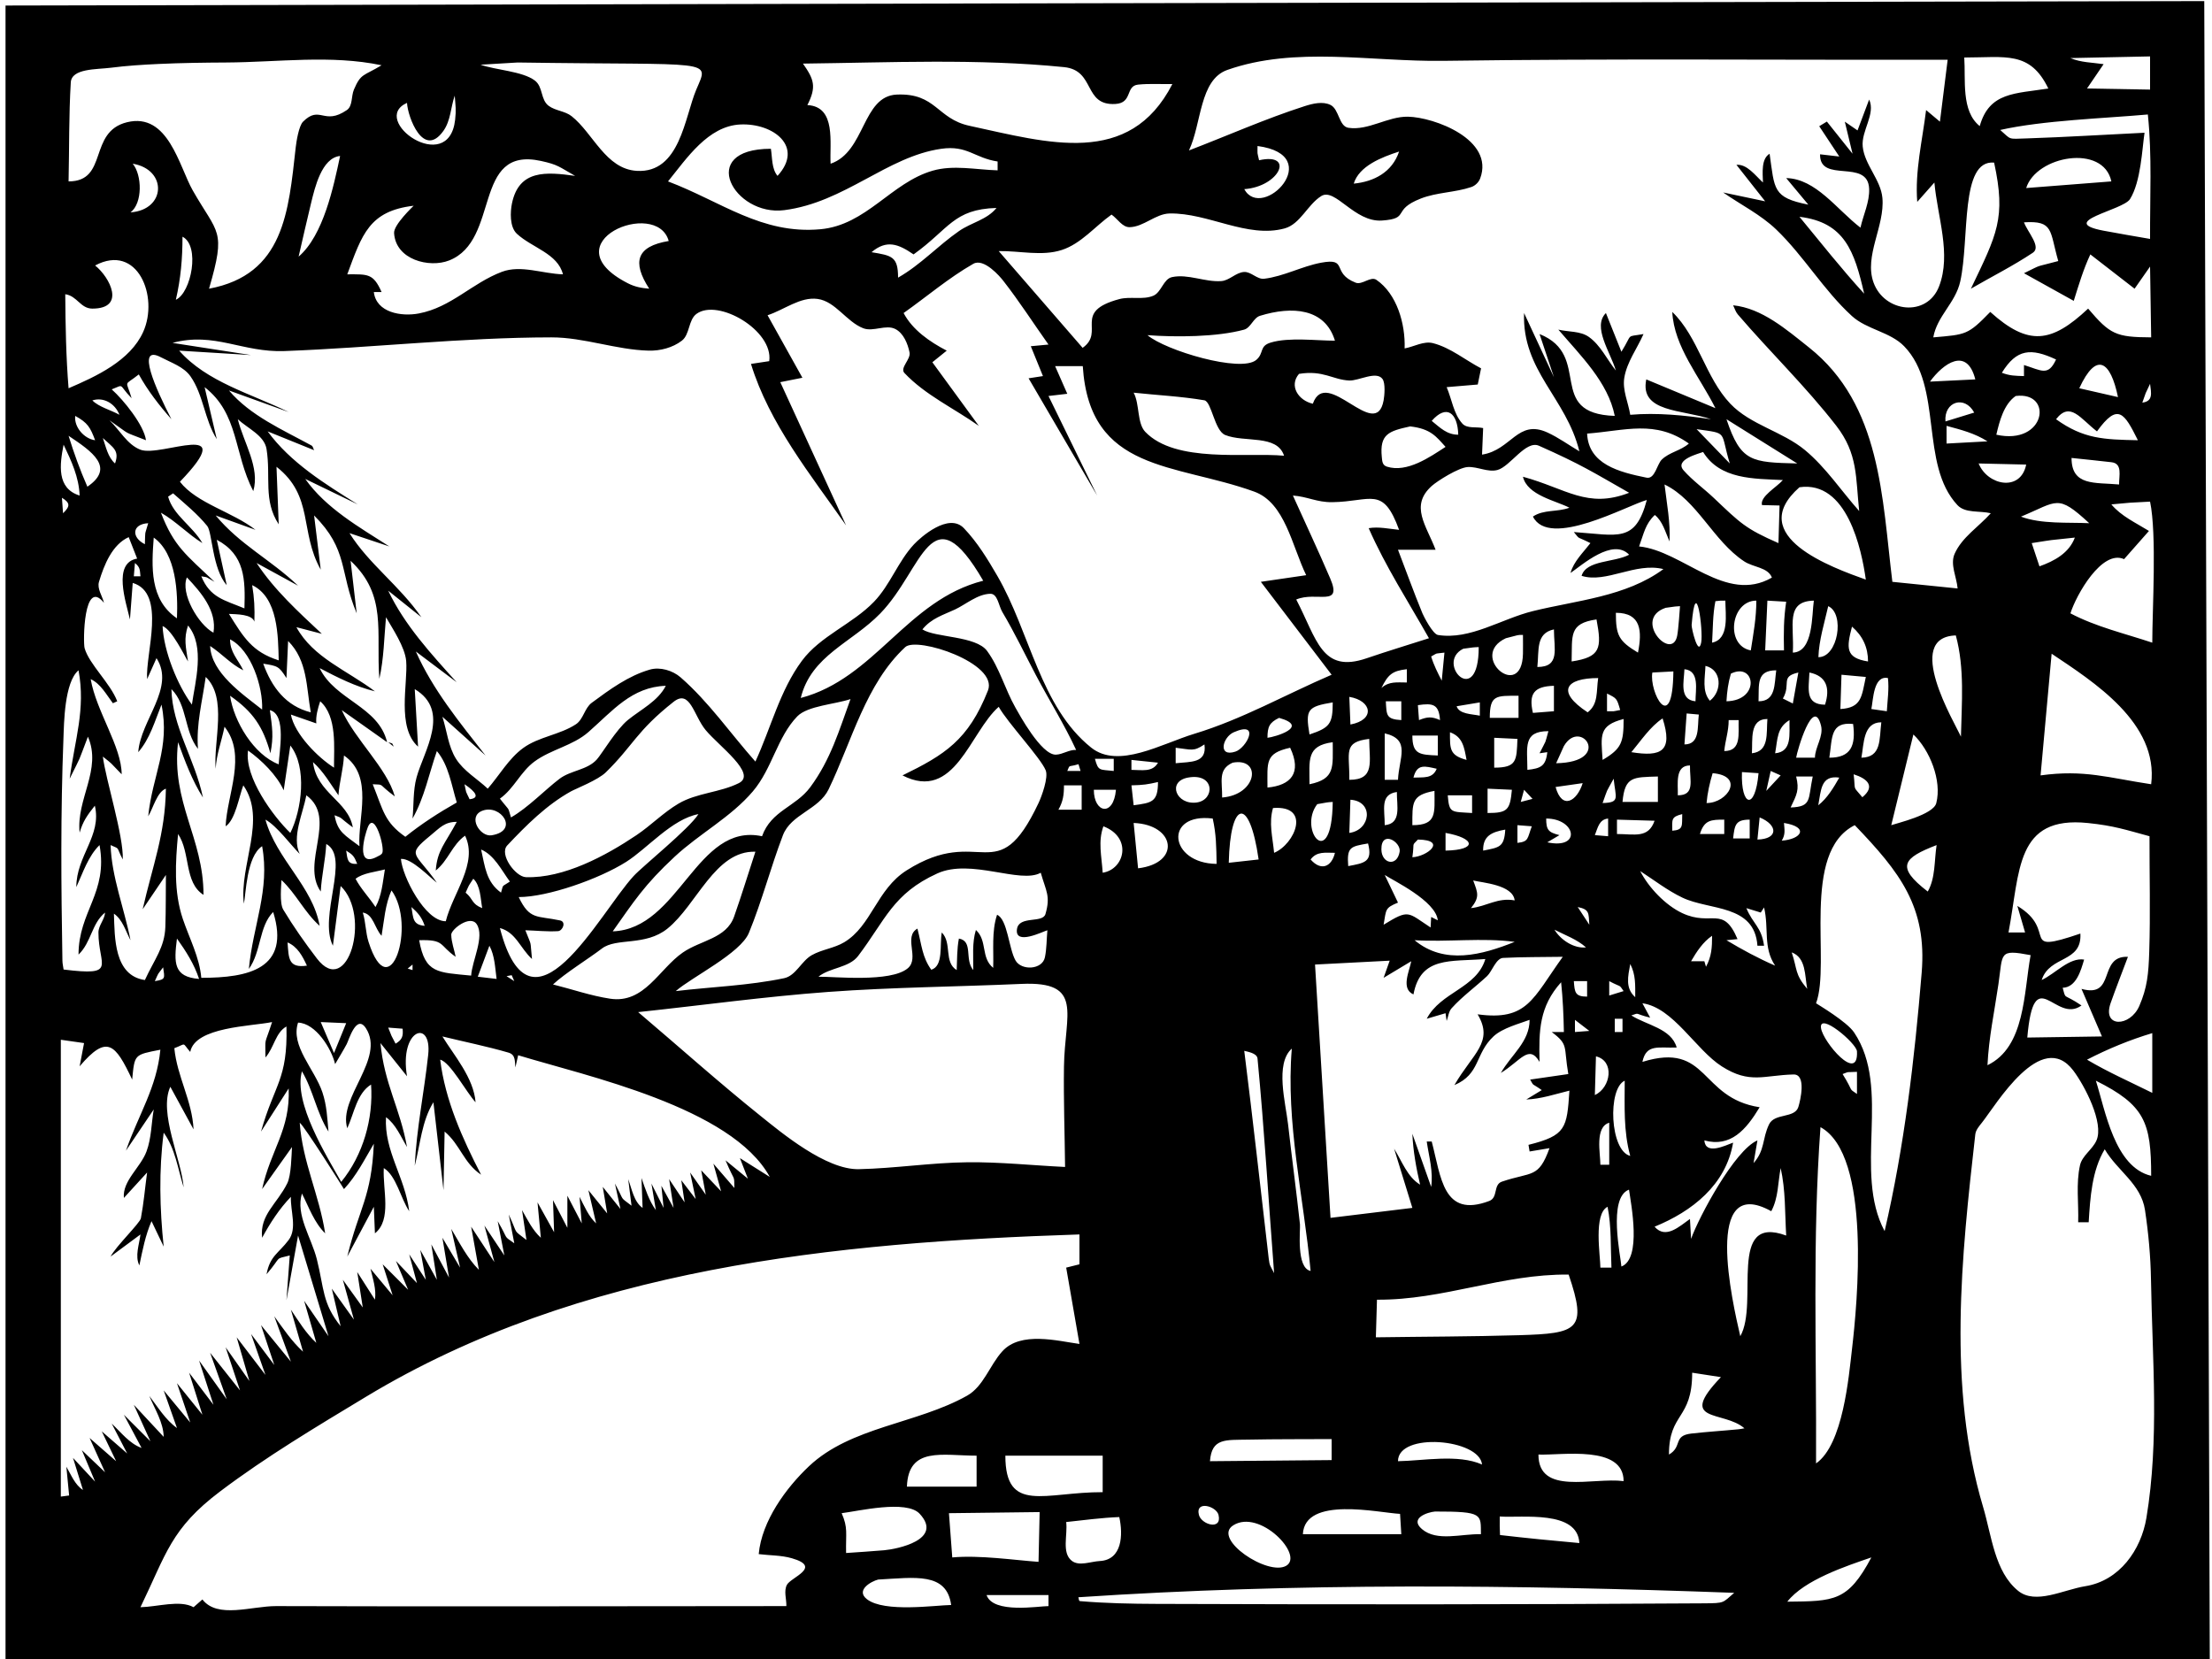 <?xml version="1.0" encoding="UTF-8" standalone="no"?>
<!DOCTYPE svg PUBLIC "-//W3C//DTD SVG 1.1//EN" "http://www.w3.org/Graphics/SVG/1.1/DTD/svg11.dtd">
<!-- Created with Vectornator (http://vectornator.io/) -->
<svg height="100%" stroke-miterlimit="10" style="fill-rule:nonzero;clip-rule:evenodd;stroke-linecap:round;stroke-linejoin:round;" version="1.1" viewBox="0 0 800 600" width="100%" xml:space="preserve" xmlns="http://www.w3.org/2000/svg" xmlns:xlink="http://www.w3.org/1999/xlink">
<defs/>
<clipPath id="ArtboardFrame">
<rect height="600" width="800" x="0" y="0"/>
</clipPath>
<g clip-path="url(#ArtboardFrame)" id="Layer-1">
<path d="M2 2C2 301.235 2 301.235 2 600.471C400.6 600.471 400.6 600.471 799.2 600.471C798.2 300.435 798.2 300.435 797.2 0.4C532.133 0.889 267.067 1.413 2 2ZM777.6 20.402C777.6 26.403 777.6 26.403 777.6 32.404C766.2 32.204 766.2 32.204 754.8 32.004C757.8 27.603 757.8 27.603 760.8 23.203C756.777 22.609 752.531 22.62 748.8 21.003C763.2 20.702 763.2 20.702 777.6 20.402ZM710.4 20.802C725.323 20.802 734.179 18.3 740.8 32.004C728.826 33.928 719.463 33.236 716 45.605C709.173 40.154 710.969 28.775 710.4 20.802ZM443.882 25.29C468.464 16.632 495.94 22.371 522 22.003C582.794 21.142 643.6 21.736 704.4 21.602C703 32.804 703 32.804 701.6 44.005C699.1 41.905 699.1 41.905 696.6 39.805C695.24 50.84 692.518 61.924 693.4 73.009C696.5 69.508 696.5 69.508 699.6 66.008C700.718 78.493 705.793 91.878 701.288 103.575C696.957 114.818 681.548 113.039 677.6 102.212C674.087 92.576 681.703 81.825 680.8 71.608C680.215 64.99 674.332 59.605 673.675 52.994C673.11 47.306 678.434 41.176 676 36.004C673.9 41.586 673.9 41.586 671.8 47.168C669.5 45.587 669.5 45.587 667.2 44.005C668.6 49.806 668.6 49.806 670 55.606C665.356 49.787 665.356 49.787 660.713 43.968C659.331 44.812 659.331 44.812 657.95 45.655C661.575 51.131 661.575 51.131 665.2 56.607C661.725 56.207 661.725 56.207 658.25 55.807C658.044 66.513 675.537 57.148 676 68.258C676.2 73.061 673.908 77.642 672.863 82.335C664.317 75.787 656.763 64.634 646 64.408C650 69.208 650 69.208 654 74.009C641.078 71.453 641.843 68.512 640 55.606C636.939 57.421 637.479 62.452 637.6 66.008C634.765 63.409 631.833 59.288 628 59.607C633.2 66.208 633.2 66.208 638.4 72.809C630.8 71.208 630.8 71.208 623.2 69.608C629.6 74.075 636.769 77.606 642.4 83.01C652.399 92.605 659.538 104.959 669.775 114.301C675.148 119.204 683.598 120.006 688.663 125.227C702.861 139.864 694.173 167.929 707.938 182.684C710.76 185.71 715.979 184.643 720 185.622C715.638 190.514 709.558 194.301 706.913 200.299C705.221 204.133 707.637 208.65 708 212.825C696.2 211.625 696.2 211.625 684.4 210.425C680.663 180.09 680.376 146.408 654.25 125.665C646.052 119.156 637.215 111.465 626.8 110.413C627.367 111.513 627.695 112.773 628.5 113.713C640.152 127.319 653.125 139.811 664.1 153.968C672.004 164.164 671.099 172.677 672.4 184.822C665.879 177.488 660.379 169.099 652.838 162.819C644.683 156.029 633.113 153.706 625.8 146.017C616.774 136.528 614.221 121.91 604.8 112.813C605.451 125.51 614.73 136.238 620.4 147.617C607.9 142.417 607.9 142.417 595.4 137.216C592.908 149.236 608.455 148.044 618.8 151.618C609.158 150.185 599.313 149.187 589.6 150.018C588.883 145.55 586.716 141.08 587.45 136.616C588.383 130.938 592.083 126.081 594.4 120.814C587.733 122 590.707 120.322 586.4 127.215C583.6 120.214 583.6 120.214 580.8 113.213C575.824 118.19 582.391 127.271 584.4 134.016C581.15 129.965 578.881 124.875 574.65 121.864C571.564 119.668 567.283 120.097 563.6 119.214C571.672 128.662 581.575 138.23 584 150.418C558.711 149.579 576.227 128.586 556.8 120.814C559.4 128.615 559.4 128.615 562 136.416C556.6 124.815 556.6 124.815 551.2 113.213C550.434 134.165 566.455 143.859 571.2 163.219C567.35 160.952 563.713 158.277 559.65 156.418C548.865 151.484 546.609 162.792 536 164.419C536.2 159.619 536.2 159.619 536.4 154.818C533.887 154.272 530.574 155.099 528.863 153.181C525.683 149.615 525.088 144.404 523.2 140.016C528.825 139.541 528.825 139.541 534.45 139.066C535.05 136.141 535.05 136.141 535.65 133.216C529.867 130.182 524.62 125.76 518.3 124.115C514.921 123.235 511.433 125.381 508 126.015C508.313 117.081 505.179 106.258 497.8 101.212C495.717 99.788 492.65 103.157 490.3 102.237C481.315 98.721 487.827 93.14 477.8 95.011C470.787 96.32 464.283 99.96 457.2 100.812C454.667 101.117 452.497 98.222 449.95 98.362C446.993 98.524 444.654 101.451 441.7 101.662C435.75 102.087 429.694 98.968 423.863 100.224C420.752 100.895 420.037 105.737 417.1 106.963C413.302 108.548 408.788 107.111 404.813 108.175C387.61 112.78 399.881 119.87 391.55 125.802C376.375 108.306 376.375 108.306 361.2 90.811C368.8 90.677 376.768 92.751 384 90.411C391.005 88.144 396 81.876 402 77.609C404.183 79.126 405.892 82.21 408.55 82.16C413.641 82.063 417.909 77.31 423 77.209C436.98 76.933 451.113 86.302 464.6 82.61C470.283 81.054 472.856 74.037 477.85 70.908C482.875 67.76 489.836 80.46 499.825 79.759C510.234 79.029 503.086 76.025 513.838 71.808C519.654 69.528 526.195 69.652 532.112 67.648C533.525 67.169 534.804 65.93 535.325 64.533C540.586 50.427 518.633 42.377 509.2 42.205C501.898 42.072 494.883 47.314 487.663 46.218C484.205 45.693 484.337 39.5 481.2 37.955C478.386 36.568 474.787 37.445 471.8 38.404C457.596 42.969 443.933 49.072 430 54.406C434.627 44.701 433.74 28.862 443.882 25.29ZM25.6 29.803C25.908 24.682 34.961 25.155 40.05 24.503C45.842 23.761 51.68 23.393 57.513 23.128C65.602 22.759 73.702 22.642 81.8 22.603C100.536 22.511 119.666 19.742 138 23.603C131.446 27.57 130.548 26.432 128 32.404C126.976 34.804 127.603 38.331 125.45 39.805C117.087 45.531 115.754 37.873 109.6 44.005C108.043 45.557 107.16 51.43 106.95 53.306C104.342 76.61 102.711 99.339 75.6 104.412C81.892 82.837 78.793 84.834 69.7 68.858C64.785 60.222 60.861 40.553 45.95 44.205C31.754 47.682 39.307 65.608 24.8 65.608C25.067 53.673 24.884 41.72 25.6 29.803ZM251.8 32.454C247.614 42.36 245.933 62.709 230.313 61.795C219.052 61.136 214.532 48.191 206.725 42.017C204.36 40.147 200.91 40.084 198.475 38.304C195.423 36.075 196.494 31.424 193.4 29.103C188.927 25.748 179.266 25.348 173.8 23.403C180.5 23.003 180.5 23.003 187.2 22.603C258.793 23.68 256.594 21.11 251.8 32.454ZM384.824 24.275C396.274 25.424 391.685 38.285 403.4 37.604C409.71 37.238 406.948 31.084 411.6 30.604C415.712 30.179 419.867 30.47 424 30.404C408.458 60.672 378.983 51.62 350.65 45.505C338.767 42.941 338.619 33.617 324.35 34.204C311.762 34.721 313.004 54.926 300.4 59.207C299.966 51.858 302.571 38.538 292 38.005C295.352 31.393 294.43 28.733 290.4 23.003C321.811 22.635 353.477 21.128 384.824 24.275ZM160.35 47.356C163.041 43.588 162.976 38.805 164.463 34.592C164.738 38.353 165.021 39.671 164.6 43.355C162.244 63.969 133.383 43.393 147.2 37.204C147.439 42.217 153.082 57.532 160.35 47.356ZM776.8 41.405C778.357 56.328 777.524 71.406 777.6 86.41C771.95 85.41 766.285 84.493 760.65 83.41C743.727 80.155 767.804 76.083 770.35 72.008C774.306 65.678 774.727 53.775 775.6 48.006C761.4 48.689 747.209 49.59 733 50.056C725.952 50.287 727.544 50.608 723.4 47.005C738.914 43.512 761.081 42.813 776.8 41.405ZM267.775 45.018C279.632 44.482 290.917 53.006 281.2 63.608C279.047 61.023 279.34 57.126 278.8 53.806C251.758 53.806 265.488 78.318 283.6 76.009C305.533 73.213 320.795 56.597 340.45 53.806C349.872 52.468 352.421 57.144 360.8 58.407C360.8 60.007 360.8 60.007 360.8 61.607C352.97 61.379 344.826 59.56 337.3 61.732C322.265 66.072 313.381 81.393 296.7 82.91C275.447 84.842 260.806 72.871 241.6 65.608C248.33 57.324 256.066 45.547 267.775 45.018ZM454.8 52.806C479.917 56.132 456.502 80.278 450 68.408C462.837 67.491 468.353 55.056 455.363 57.957C454.613 54.56 454.8 56.277 454.8 52.806ZM506 54.806C503.492 62.332 496.821 65.72 489.6 66.408C491.535 60.048 499.604 56.885 506 54.806ZM112.55 73.259C113.842 68.006 116.329 57.074 123 56.407C120.658 67.449 116.989 85.106 108 92.811C109.517 86.293 110.952 79.757 112.55 73.259ZM142.525 84.285C143.096 93.997 155.315 96.981 162.4 94.211C181.093 86.904 170.687 52.76 195.65 58.207C201.912 59.573 202.194 60.341 208 63.608C197.548 62.157 187.679 61.286 185.15 73.609C184.554 76.515 184.239 82.054 186.95 84.56C192.44 89.634 201.714 91.667 203.6 99.212C196.23 99.011 188.398 95.708 181.5 98.312C170.711 102.383 163.222 111.128 151.5 113.363C145.164 114.572 136.086 113.082 135.2 105.612C136.6 105.612 136.6 105.612 138 105.612C134.991 98.818 133.031 99.212 125.6 99.212C130.932 84.769 133.535 76.299 149.6 74.409C149.368 74.673 142.348 81.277 142.525 84.285ZM708.963 101.749C712.385 86.23 708.804 57.68 721.2 58.807C725.571 78.951 722.22 84.701 712.8 104.412C720.267 100.078 728.017 96.2 735.2 91.411C738.378 89.292 733.315 83.995 732 80.409C742.81 79.73 741.233 83.418 744.4 94.411C735.116 96.932 739.197 95.324 732 98.812C741 103.812 741 103.812 750 108.813C751.774 103.136 753.476 97.396 756 92.011C764 98.212 764 98.212 772 104.412C774.8 100.412 774.8 100.412 777.6 96.411C777.8 109.213 777.8 109.213 778 122.014C765.251 121.951 763.16 120.959 755.2 111.613C741.884 124.109 733.598 125.239 719.8 112.813C711.677 121.161 711.116 120.985 699.2 122.014C700.566 114.239 707.232 109.595 708.963 101.749ZM763.6 65.608C748.2 66.808 748.2 66.808 732.8 68.008C736.429 56.325 760.723 51.94 763.6 65.608ZM48 59.207C60.582 61.304 60.073 75.889 47.2 76.809C51.631 73.485 51.4 63.287 48 59.207ZM360.4 75.209C356.93 79.504 351.323 80.451 346.85 83.56C339.08 88.96 333.09 95.674 324.8 100.412C324.8 92.746 322.548 92.436 315.2 91.211C320.645 86.603 324.89 88.21 330.4 92.011C343.286 82.806 344.774 75.659 360.4 75.209ZM650.8 78.409C667.154 80.372 670.683 90.883 674.2 106.212C666.024 97.292 658.501 87.733 650.8 78.409ZM227 102.412C198.453 87.744 237.519 71.501 241.85 87.16C230.179 89.106 228.534 94.727 234.8 104.412C231.919 104.172 229.617 103.757 227 102.412ZM66 85.61C72.45 88.835 69.205 105.865 63.6 108.413C65.382 100.691 66 93.534 66 85.61ZM352 95.411C355.858 93.205 361.713 100.096 362.8 101.487C368.618 108.935 373.733 116.905 379.2 124.615C376 124.915 376 124.915 372.8 125.215C375 130.615 375 130.615 377.2 136.016C374.6 136.416 374.6 136.416 372 136.816C384.4 158.019 384.4 158.019 396.8 179.221C388 161.219 388 161.219 379.2 143.217C382.6 142.817 382.6 142.817 386 142.417C383.8 137.416 383.8 137.416 381.6 132.416C386.6 132.416 386.6 132.416 391.6 132.416C394.048 170.899 424.941 167.435 453.6 177.796C464.759 181.83 467.217 197.351 472.4 208.024C464.2 209.225 464.2 209.225 456 210.425C468.8 227.227 468.8 227.227 481.6 244.029C465.079 251.138 449.25 260.14 432.038 265.356C419.999 269.004 404.459 278.241 394.638 270.382C376.217 255.642 372.538 228.681 360.7 208.274C357.175 202.199 353.458 196.095 348.6 191.022C343.068 185.247 332.889 194.365 330.55 196.873C324.8 203.037 321.945 211.552 316.1 217.626C308.31 225.72 296.72 229.957 290.025 238.978C282.049 249.725 278.808 263.281 273.2 275.432C264.183 265.281 256.383 253.902 246.15 244.979C243.273 242.47 238.72 241.116 235.05 242.166C227.283 244.389 220.498 249.379 214 254.18C211.421 256.086 210.977 260.164 208.3 261.931C202.471 265.777 194.84 266.425 189.2 270.544C183.956 274.375 180.667 280.337 176.4 285.234C172.579 281.641 167.735 278.893 164.938 274.457C162.091 269.944 161.646 264.306 160 259.23C167.8 266.231 167.8 266.231 175.6 273.232C166.288 261.359 156.502 249.428 150.4 235.628C157.775 241.178 157.775 241.178 165.15 246.729C155.918 236.502 146.316 226.068 140.4 213.625C146.4 218.426 146.4 218.426 152.4 223.226C144.416 211.716 133.416 204.009 126.4 192.823C133.6 195.223 133.6 195.223 140.8 197.623C129.865 190.603 117.896 183.835 110.4 173.22C119.9 177.821 119.9 177.821 129.4 182.421C117.535 175.02 105.051 167.308 96.8 156.018C105.2 159.419 105.2 159.419 113.6 162.819C113.283 162.252 113.22 161.43 112.65 161.119C102.155 155.386 90.536 150.337 82.8 141.217C93.6 145.117 93.6 145.117 104.4 149.018C90.803 142.373 74.797 138.176 64.8 126.815C77.8 127.615 77.8 127.615 90.8 128.415C76.6 126.215 76.6 126.215 62.4 124.015C77.532 119.922 87.635 127.54 102.9 126.965C135.086 125.752 167.191 122.051 199.4 122.014C211.242 122.001 222.762 126.514 234.6 126.815C238.775 126.921 243.289 125.76 246.6 123.214C249.521 120.968 248.926 115.689 251.9 113.513C259.695 107.812 279.782 119.543 278.2 130.615C274.9 131.115 274.9 131.115 271.6 131.615C278.225 153.243 293.293 171.848 306 190.022C294.1 164.119 294.1 164.119 282.2 138.216C286.2 137.416 286.2 137.416 290.2 136.616C283.9 125.315 283.9 125.315 277.6 114.013C283.633 112.047 289.412 107.258 295.7 108.113C302.178 108.993 306.104 116.353 312.2 118.714C315.822 120.117 320.407 117.215 323.85 119.014C326.766 120.538 328.291 124.242 328.95 127.465C329.462 129.968 325.347 133.045 327.1 134.903C334.648 142.905 345.033 147.647 354 154.018C345.6 142.517 345.6 142.517 337.2 131.015C339.8 128.915 339.8 128.915 342.4 126.815C336.272 123.645 330.013 119.319 326.8 113.213C335.2 107.279 343.072 100.517 352 95.411ZM51.8 120.014C47.085 130.508 34.697 136.164 24.8 140.417C23.884 129.112 23.681 117.754 23.6 106.413C27.918 107.012 29.094 111.613 33.4 111.613C45.625 111.613 39.753 100.294 34.4 96.011C49.773 87.811 57.514 107.298 51.8 120.014ZM449.925 119.227C452.385 118.557 453.264 114.963 455.7 114.213C467.279 110.65 479.201 111.417 482.8 123.214C476.204 123.214 466.168 121.899 459.588 123.89C455.309 125.183 457.267 127.694 454.35 130.165C448.75 134.911 421.45 126.744 415 121.214C425.19 121.983 440.046 121.915 449.925 119.227ZM743.6 130.015C740.738 136.217 738.329 133.973 732 132.016C732 134.016 732 134.016 732 136.016C728.623 135.906 726.929 135.914 724 134.816C729.339 126.139 734.527 125.781 743.6 130.015ZM58.2 129.215C61.955 131.193 66.466 132.639 68.9 136.116C73.604 142.837 73.981 151.907 78.4 158.819C76.2 149.418 76.2 149.418 74 140.016C86.425 149.657 84.51 163.946 91.6 177.621C94.102 169.115 88.159 160.217 86 151.618C89.672 155.008 95.611 157.484 96.4 162.419C98.016 172.534 95.128 180.946 100.8 189.622C100.4 179.221 100.4 179.221 100 168.82C113.618 179.479 108.27 192.319 116 206.024C114.8 196.223 114.8 196.223 113.6 186.422C126.033 198.857 122.686 206.66 129 221.826C127.9 212.325 127.9 212.325 126.8 202.824C140.135 215.352 135.933 228.361 137.192 245.517C138.841 238.228 138.917 230.668 139.6 223.226C141.875 227.208 146.481 234.007 146.9 239.078C147.567 247.142 143.401 263.099 151.2 270.032C150.6 259.631 150.6 259.631 150 249.229C163.174 257.135 153.236 271.679 150.65 281.183C149.344 285.983 149.683 291.084 149.2 296.035C153.49 288.527 155.16 279.799 158 271.632C162.283 276.718 163.262 283.874 165.2 290.234C158.714 293.902 152.408 297.967 146.6 302.636C138.979 297.3 138.617 293.12 134.8 283.633C139.368 283.846 136.372 283.308 142.8 288.034C139.795 277.594 128.488 267.634 123.6 256.83C131.8 262.631 131.8 262.631 140 268.432C136.922 255.442 121.099 253.211 115.6 241.628C122.005 244.984 128.574 248.32 135.6 250.029C125.546 242.447 113.219 237.85 107.2 226.827C111.8 228.027 111.8 228.027 116.4 229.227C107.927 221.294 99.167 213.329 92.8 203.624C100.3 207.724 100.3 207.724 107.8 211.825C97.744 202.276 86.836 197.051 78 186.422C85.2 189.022 85.2 189.022 92.4 191.623C84.081 185.12 71.11 182.036 65.075 174.233C87.202 151.186 58.227 165.511 50.788 162.644C45.988 160.795 43.329 155.56 39.6 152.018C48.11 157.93 43.68 155.584 52.8 159.219C52.063 153.762 44.727 144.682 40.4 140.817C45.239 138.93 42.612 138.911 47.6 144.017C45.554 137.02 44.609 139.862 50.2 135.416C53.431 141.264 57.576 146.611 62 151.618C56.327 140.651 49.01 124.374 58.2 129.215ZM714.4 137.216C706.2 137.616 706.2 137.616 698 138.016C702.711 131.538 711.338 125.203 714.4 137.216ZM766 143.617C759 142.017 759 142.017 752 140.417C758.256 126.86 763.325 130.688 766 143.617ZM488 137.616C491.418 137.762 497.78 134.019 500 137.066C501.123 138.607 500.714 143.116 500.4 144.817C497.571 160.153 479.687 132.169 474.8 146.017C469.567 144.835 466.102 139.531 469.8 135.216C478.635 133.792 481.938 137.357 488 137.616ZM777.6 138.816C778.015 142.139 778.781 145.119 774.8 145.617C776.417 141.036 775.488 143.304 777.6 138.816ZM414.208 156.194C411.173 153.037 412.229 146.158 410 142.017C418.517 142.933 427.105 143.33 435.55 144.767C438.198 145.217 439.219 155.737 443.1 157.318C450.067 160.157 461.859 156.983 464.4 164.819C450.613 163.561 425.182 167.613 414.208 156.194ZM722 157.218C723.131 152.384 724.683 146.222 729 143.217C742.72 141.445 739.972 161.213 722 157.218ZM43.2 150.018C40.126 148.288 35.816 147.234 33.4 144.817C37.367 143.52 41.549 145.826 43.2 150.018ZM714 149.218C708.8 150.818 708.8 150.818 703.6 152.418C703.003 145.253 710.554 142.818 714 149.218ZM527.4 157.218C523.269 157.218 520.869 154.703 517.8 152.218C523.165 146.086 527.166 149.264 527.4 157.218ZM758.4 156.018C766 145.483 768.273 149.363 773.2 159.219C760.925 158.968 753.544 158.778 743.6 151.618C748.723 145.031 752.367 151.372 758.4 156.018ZM27.2 150.418C31.724 152.889 32.661 154.582 34.4 159.219C30.486 158.704 26.745 154.517 27.2 150.418ZM624.4 151.618C637.2 159.619 637.2 159.619 650 167.62C633.499 167.191 629.579 167.156 624.4 151.618ZM522.8 161.619C517.185 165.269 508.89 171.09 501.6 168.77C499.921 168.236 499.895 166.774 499.75 165.319C498.914 156.961 502.285 155.914 510 154.218C517.435 155.044 519.443 157.908 522.8 161.619ZM704 154.018C709.274 155.438 714.171 156.673 718.8 159.619C711.4 160.019 711.4 160.019 704 160.419C704 157.218 704 157.218 704 154.018ZM610.8 160.419C607.796 163.047 603.793 163.506 601 166.22C599.259 167.911 598.544 173.376 595.5 172.758C585.547 170.735 574.505 167.929 574 156.818C587.834 155.761 598.662 151.748 610.8 160.419ZM613.6 155.218C625.286 156.888 621.973 155.675 625.6 167.62C619.6 161.419 619.6 161.419 613.6 155.218ZM24.8 157.619C33.293 163.281 41.784 169.095 31.6 176.021C28.902 169.877 26.783 164.008 24.8 157.619ZM37.2 158.419C40.851 161.873 43.304 162.847 41.6 167.62C38.998 165.318 38.308 161.604 37.2 158.419ZM28.8 179.221C20.405 176.638 21.595 167.987 23 160.819C25.844 166.78 28.536 172.522 28.8 179.221ZM517.831 175.735C519.806 173.966 527.516 169.074 530.863 168.907C534.455 168.729 538.132 170.923 541.6 169.97C546.209 168.704 551.815 159.091 556.6 161.219C571.943 168.041 575.865 170.629 589.2 178.221C574.057 184.09 566.478 176.697 550.8 172.42C552.354 179.154 562.765 181.089 567.6 183.622C563.235 185.271 558.304 184.177 554.4 186.822C560.279 198.581 588.398 182.81 595.6 180.821C591.41 196.458 585.299 193.538 569.2 192.423C571.65 195.417 569.916 193.752 575.2 196.423C572.566 199.856 569.138 203.05 568 207.224C572.119 204.4 583.259 194.412 589.2 200.624C583.779 203.496 573.693 202.511 572 208.262C580.938 211.055 591.416 203.278 601.6 205.824C588.003 215.844 570.2 217.111 554.35 221.026C542.91 223.852 531.702 231.511 520.066 229.652C518.161 229.347 514.847 222.802 514.45 221.839C511.317 214.24 508.55 206.495 505.6 198.823C512.4 198.823 512.4 198.823 519.2 198.823C515.872 190.04 509.777 182.946 517.831 175.735ZM619.8 180.071C616.23 176.686 612.157 173.808 608.9 170.12C605.438 166.2 614.519 164.057 615.95 163.469C622.113 173.485 634.364 173.101 644.8 173.62C642.604 176.195 636.424 179.573 637.25 182.671C640.425 182.746 640.425 182.746 643.6 182.821C643.4 189.622 643.4 189.622 643.2 196.423C631.215 191.179 629.449 189.223 619.8 180.071ZM749.2 165.619C754.017 166.136 758.839 166.606 763.65 167.17C767.712 167.646 766.348 172.036 766.4 175.221C757.659 174.407 749.2 175.887 749.2 165.619ZM715.6 167.62C724.2 167.82 724.2 167.82 732.8 168.02C730.783 178.035 718.775 175.557 715.6 167.62ZM602 175.221C613.824 180.914 619.582 195.615 630.8 203.024C634.151 205.237 639.345 205.117 640.838 208.887C624.136 218.558 608.605 199.204 592.8 197.623C594.506 193 595.057 189.449 598.488 186.247C601.342 188.522 602.323 192.485 603.8 195.823C604.177 189.029 602.789 181.931 602 175.221ZM674.8 209.625C662.883 205.349 630.719 193.941 650.8 176.221C668.017 173.719 673.281 198.689 674.8 209.625ZM62.6 178.421C66.841 182.163 71.361 185.808 74.95 190.235C76.789 192.504 76.763 205.749 82 211.625C80.2 203.424 80.2 203.424 78.4 195.223C88.687 200.669 88.716 209.76 88.4 220.026C81.097 217.005 75.989 216.171 72.8 208.425C75.661 208.929 73.995 208.448 77.6 210.425C67.321 200.629 62.915 197.682 58.2 185.422C63.609 188.492 67.88 193.129 73.2 196.423C69.708 190.311 62.617 186.332 60.8 179.621C61.7 179.021 61.7 179.021 62.6 178.421ZM481.8 181.621C495.945 181.421 500.14 175.538 506 191.623C502.345 191.267 498.619 190.402 495 191.022C501.083 204.873 509.363 217.654 516.8 230.827C509.283 233.244 501.72 235.522 494.25 238.078C477.969 243.649 476.338 231.257 468.8 216.825C476.041 213.722 485.623 219.78 481.1 209.225C476.78 199.144 472.1 189.222 467.6 179.221C472.83 179.589 476.312 181.699 481.8 181.621ZM22.4 180.021C25.492 181.929 25.361 183.146 22.8 185.622C22.6 182.821 22.6 182.821 22.4 180.021ZM755.6 189.222C747.936 188.851 738.268 189.617 730.913 186.847C744.287 181.309 743.976 178.503 755.6 189.222ZM777.6 181.421C780.082 193.3 778.4 220.457 778.4 232.427C768.459 229.107 758.071 226.713 748.8 221.826C750.864 215.22 760.189 198.618 768.2 202.224C772.7 197.123 772.7 197.123 777.2 192.023C772.485 189.096 767.152 186.685 763.6 182.421C772.66 181.598 767.994 181.941 777.6 181.421ZM53.6 189.222C52.186 194.139 52.598 191.607 52.4 196.823C47.548 194.451 47.574 189.557 53.6 189.222ZM35.8 210.425C37.649 204.224 40.644 196.905 46.55 194.26C48.075 198.142 48.075 198.142 49.6 202.024C40.623 203.548 45.557 217.772 47 224.026C47.5 217.426 47.5 217.426 48 210.825C60.318 214.456 52.514 236.502 53.212 245.616C54.906 241.822 54.906 241.822 56.6 238.028C63.511 248.779 50.812 260.452 50 272.032C54.202 267.229 56.03 260.755 58.4 254.83C61.623 270.412 55.093 280.403 53.6 295.235C55.372 292.322 56.843 286.314 60 285.234C59.758 301.779 55.186 313.058 51.6 328.839C55.8 322.638 55.8 322.638 60 316.437C59.933 322.705 60.016 328.975 59.8 335.239C59.544 342.675 55.867 346.894 52.4 354.442C41.189 352.84 41.503 339.003 41.2 330.439C44.323 332.558 45.428 336.708 47.2 340.04C44.994 328.723 40.34 317.084 40 305.636C43.639 307.29 41.826 305.922 44.4 310.837C44.752 302.346 38.225 281.938 37.2 273.632C41.33 276.953 38.988 274.902 44 280.033C44 270.047 34.818 257.291 32.8 245.629C36.392 247.262 38.445 251.183 40.825 254.33C41.612 253.98 41.612 253.98 42.4 253.63C39.915 247.088 32.23 240.214 30.6 234.428C29.995 232.279 30.226 208.76 37.6 218.026C37 215.492 35.056 212.92 35.8 210.425ZM318.35 221.876C333.989 205.782 336.596 177.412 355.6 210.025C327.975 217.015 316.431 245.402 289.6 252.43C293.406 237.021 307.999 232.528 318.35 221.876ZM55.6 194.423C63.801 200.282 64.368 214.422 64 223.626C54.071 216.876 54.812 204.937 55.6 194.423ZM750.4 194.423C748.291 200.049 742.977 202.903 737.6 204.824C736.2 200.624 736.2 200.624 734.8 196.423C744.248 194.947 739.054 195.656 750.4 194.423ZM48.8 203.624C50.698 205.195 50.559 206.009 50.8 208.425C49.6 208.425 49.6 208.425 48.4 208.425C48.6 206.024 48.6 206.024 48.8 203.624ZM67.6 208.825C72.784 214.314 78.509 220.97 77.2 228.827C71.692 225.876 65.153 214.534 67.6 208.825ZM91.2 211.625C100.628 216.126 100.572 230.174 100.8 238.828C91.222 235.78 88.119 230.583 82.8 222.026C85.665 222.177 91.126 222.111 92 224.826C92.156 220.017 91.978 216.291 91.2 211.625ZM345.4 220.426C349.298 218.603 353.551 214.828 358.188 214.75C360.808 214.706 361.162 219.072 362.5 221.326C366.905 228.744 370.626 236.547 374.65 244.179C379.426 253.236 384.902 261.939 389.2 271.232C386.691 271.057 384.364 272.873 381.85 272.932C376.566 273.057 368.56 258.239 367.25 255.93C363.479 249.285 361.521 241.587 357 235.428C352.955 229.916 338.209 230.641 333.6 227.627C336.896 223.582 341.075 222.448 345.4 220.426ZM624 217.226C624 222.12 625.571 231.122 619.2 232.427C619.508 227.42 619.416 222.345 620.4 217.426C622.931 217.172 621.73 217.226 624 217.226ZM635.2 217.226C635.2 223.49 634.195 228.833 633.2 235.228C623.845 233.473 625.916 217.226 635.2 217.226ZM639.2 217.226C642.6 217.426 642.6 217.426 646 217.626C645.079 223.767 645.065 228.859 645.2 235.228C641.8 235.228 641.8 235.228 638.4 235.228C638.8 226.227 638.8 226.227 639.2 217.226ZM656 217.226C655.233 222.379 655.891 235.782 648.4 236.028C648.976 226.303 645.577 217.45 656 217.226ZM615.263 232.352C614.236 237.734 611.706 227.175 611.8 226.027C613.359 206.896 616.051 228.221 615.263 232.352ZM607.6 219.226C607.512 220.311 607.049 227.425 606.588 229.865C604.754 239.557 590.303 223.95 602.4 219.826C606.075 219.301 606.075 219.301 607.6 219.226ZM661.2 219.226C667.278 221.934 664.75 237.734 657.65 237.678C657.864 231.469 659.831 225.249 661.2 219.226ZM584.4 221.626C593.647 221.626 593.91 228.363 592.4 236.028C585.404 231.83 584.4 229.779 584.4 221.626ZM568.4 239.228C568.661 229.819 567.3 225.471 577.4 224.026C579.373 234.523 578.885 237.642 568.4 239.228ZM68 226.227C74.304 233.792 70.538 246.763 69.4 254.83C64.16 247.767 59.211 235.47 58.8 226.427C62.256 227.734 66.87 237.494 68 239.228C67.22 233.96 66.387 231.067 68 226.227ZM669.8 226.627C673.685 230.006 675.6 234.149 675.6 239.228C667.365 237.928 667.811 234.298 669.8 226.627ZM562 227.627C562 234.645 564.336 241.228 556 241.228C556.67 235.156 555.355 229.051 562 227.627ZM550.8 229.627C550.8 231.894 550.849 234.161 550.8 236.428C550.422 253.904 530.854 237.262 544.6 230.827C549.727 229.546 548.542 229.627 550.8 229.627ZM707.35 229.811C710.585 241.718 709.465 254.24 709.2 266.431C706.944 261.356 688.283 230.44 707.35 229.811ZM94.8 256.63C87.716 251.022 76.412 243.388 76 233.627C80.512 236.636 83.398 240.127 88 242.429C85.92 238.268 83.2 235.924 83.2 231.227C90.849 235.052 95.168 248.535 94.8 256.63ZM104.2 231.827C111.269 238.897 110.748 248.469 112.4 257.63C103.356 255.369 98.249 248.484 95.2 240.028C100.393 240.874 100.839 240.883 103.6 245.229C103.9 238.528 103.9 238.528 104.2 231.827ZM270.85 337.39C275.586 325.863 278.705 313.728 283.15 302.086C286.075 294.425 296.116 292.878 299.7 285.434C308.144 267.896 313.132 247.268 327.4 234.028C331.611 230.12 361.21 239.867 357.3 249.754C350.203 267.699 341.64 272.988 326.4 280.433C345.315 290.122 350.719 264.864 361.2 255.63C364.425 261.39 376.312 274.029 378.188 278.583C379.247 281.154 376.753 287.995 375.6 290.434C360.456 322.478 354.813 297.77 327.925 314.762C317.018 321.655 315.244 334.847 305.3 340.79C301.698 342.943 297.253 343.375 293.6 345.441C289.819 347.578 287.839 352.89 283.588 353.779C270.711 356.472 257.463 356.888 244.4 358.442C250.111 353.42 267.81 344.789 270.85 337.39ZM534.8 234.028C534.8 256.713 518.867 239.795 529.2 234.628C532.85 234.103 532.85 234.103 534.8 234.028ZM522.4 236.028C521.913 241.097 521.913 241.097 521.425 246.166C519.94 243.279 518.534 240.54 517.6 237.428C520.282 235.938 518.72 236.519 522.4 236.028ZM742 236.428C757.052 246.52 780.774 261.442 778 283.633C762.536 281.313 753.836 278.251 738 280.433C740 258.43 740 258.43 742 236.428ZM624.4 253.63C624.608 250.09 625.004 247.035 626 243.629C634.819 239.323 636.776 253.348 624.4 253.63ZM616.8 240.828C622.768 242.206 622.922 249.971 618.4 253.43C615.466 249.99 616.662 245.113 616.8 240.828ZM508.8 242.028C508.8 244.429 508.8 244.429 508.8 246.829C505.2 246.829 502.367 246.343 499.6 248.829C501.983 244.005 503.51 242.606 508.8 242.028ZM609.2 242.028C614.791 242.588 613.2 249.503 613.2 253.63C607.214 253.086 609.04 246.514 609.2 242.028ZM22.575 347.466C22.107 319.832 21.89 294.422 22.95 266.931C23.152 261.68 23.27 246.704 28.4 242.429C31.034 256.586 27.043 267.431 25.2 281.633C29.944 272.006 27.717 277.061 31.8 266.431C36.959 278.339 27.507 288.983 28.8 301.135C29.988 297.006 31.611 294.781 34.3 291.384C36.883 302.216 27.6 309.49 27.6 320.838C30.022 315.579 31.866 309.689 36 305.636C39.123 322.916 28.4 329.571 28.4 345.241C33.063 340.771 33.114 334.009 38 330.039C37.847 332.564 35.6 334.71 35.6 337.24C35.6 349.357 42.706 353.071 23 350.641C22.858 349.583 22.593 348.534 22.575 347.466ZM642.4 242.429C641.688 247.41 642.314 253.63 636 253.63C636.215 247.606 635.092 242.429 642.4 242.429ZM605.2 242.829C604.935 266.513 596.339 250.167 597.6 243.229C601.4 243.029 601.4 243.029 605.2 242.829ZM650.4 243.229C649.4 248.829 649.4 248.829 648.4 254.43C646.6 253.53 646.6 253.53 644.8 252.63C647.891 247.331 643.668 244.725 650.4 243.229ZM654.4 243.229C660.593 244.467 661.971 248.907 660.038 254.867C652.665 254.776 654.192 249.045 654.4 243.229ZM666 244.029C670.4 244.429 670.4 244.429 674.8 244.829C673.272 251.962 673.314 255.976 665.6 256.43C665.8 250.229 665.8 250.229 666 244.029ZM74.4 244.829C82.354 252.396 77.138 268.14 78 278.033C78.305 272.719 80.139 268.094 81.2 262.831C89.379 273.115 82.101 287.32 81.6 298.835C85.116 296.614 86.528 287.775 88 284.033C96.611 296.336 86.47 312.934 88.2 326.838C88.955 323.557 89.097 309.761 94.8 306.036C97.705 321.872 91.486 334.623 90 350.441C94.54 344.135 93.611 335.029 98.8 329.839C105.185 350.414 89.868 353.642 72.8 353.642C72.165 346.235 68.506 339.406 66.125 332.364C62.787 322.494 63.448 311.813 64.4 301.635C68.965 308.393 66.525 319.157 73.6 323.638C73.6 302.967 61.874 290.322 64.4 268.432C66.912 275.298 69.472 282.268 73.4 288.434C70.489 274.525 62.26 262.74 62 249.229C67.836 255.066 66.548 264.432 71.6 270.832C70.927 261.78 73.15 253.787 74.4 244.829ZM682.8 245.229C683.254 249.206 682.634 253.234 682.4 257.23C679.6 256.83 679.6 256.83 676.8 256.43C677.514 252.98 677.544 244.178 682.8 245.229ZM578 245.229C577.278 250.284 578.108 254.591 574.2 257.63C562.601 250.017 566.302 245.229 578 245.229ZM193.35 275.382C199.352 270.992 207.192 269.686 212.8 264.769C221.588 257.062 228.475 248.432 240.8 248.029C237.94 253.613 231.815 256.549 227.1 260.381C222.884 263.806 217.708 272.593 215.85 274.67C212.408 278.516 206.432 278.593 202.4 281.633C197.242 285.522 190.94 292.155 184.8 295.635C183.495 291.312 184.563 293.715 180.8 288.834C185.95 285.173 188.245 279.116 193.35 275.382ZM562 248.029C562 252.63 562 252.63 562 257.23C558.2 257.53 558.2 257.53 554.4 257.83C552.798 250.888 554.796 248.222 562 248.029ZM581.2 250.829C584.767 252.613 584.733 252.526 585.963 256.78C582.814 257.38 584.402 257.23 581.2 257.23C581.2 254.03 581.2 254.03 581.2 250.829ZM83.2 251.63C91.61 257.481 95.132 262.901 97.8 272.432C99.026 266.3 98.445 263.032 97.6 256.83C103.757 258.37 100.91 272.238 100.8 276.433C91.735 272.946 84.576 260.918 83.2 251.63ZM255.2 264.031C260.01 269.848 273.955 279.866 267.2 283.233C260.332 286.657 252.01 286.736 245.4 290.634C239.944 293.851 235.456 298.502 230.2 302.036C219.026 309.547 203.865 317.697 190.2 317.237C186.416 317.11 180.441 308.957 183.45 305.761C190.344 298.439 197.665 291.129 206.45 286.234C208.205 285.256 216.253 282.125 219.1 279.333C229.17 269.458 230.065 264.531 243.6 253.83C249.585 249.098 250.866 258.789 255.2 264.031ZM549.2 251.63C549.2 255.63 549.2 255.63 549.2 259.631C544 259.631 544 259.631 538.8 259.631C538.8 251.275 541.066 251.63 549.2 251.63ZM488 252.03C496.191 253.395 497.468 260.33 488.4 262.031C488.2 257.03 488.2 257.03 488 252.03ZM244 309.836C253.002 301.463 264.346 295.559 272.3 286.184C279.292 277.942 281.081 266.599 288.35 259.08C292.051 255.253 302.166 254.698 307.6 252.83C303.473 264.17 300.433 274.703 293.05 284.683C287.731 291.875 278.927 293.123 275.6 302.436C251.841 297.344 245.78 335.996 221.6 336.84C229.279 326.018 232.947 320.118 244 309.836ZM115.8 253.63C122.043 259.125 120.722 270.636 120.8 277.633C115.003 273.977 106.539 265.511 105.2 258.43C109.8 260.031 109.8 260.031 114.4 261.631C114.133 259.093 114.98 256.089 115.8 253.63ZM501.2 253.63C504 253.63 504 253.63 506.8 253.63C506.8 257.03 506.8 257.03 506.8 260.431C501.262 260.117 501.496 258.657 501.2 253.63ZM482 254.03C482 261.791 480.96 263.178 473.6 265.631C472.099 256.626 472.787 255.566 482 254.03ZM520.8 260.431C517.79 259.093 516.248 259.211 513.2 260.431C513 257.73 513 257.73 512.8 255.03C518.302 254.205 520.391 254.703 520.8 260.431ZM535.2 254.03C535.2 256.43 535.2 256.43 535.2 258.83C532.241 258.223 527.755 258.296 526.8 255.43C531 254.73 531 254.73 535.2 254.03ZM458.4 266.831C458.4 262.884 459.096 261.3 462.6 259.631C474.036 262.83 460.819 266.611 458.4 266.831ZM610 258.03C612.2 258.23 612.2 258.23 614.4 258.43C613.838 262.851 614.897 269.232 609.2 269.232C609.6 263.631 609.6 263.631 610 258.03ZM601.3 259.818C605.105 271.71 600.894 273.806 590 272.032C593.434 267.937 596.784 262.82 601.3 259.818ZM587.2 260.031C587.2 268.428 586.545 270.746 579.6 274.832C579.024 265.91 578.126 262.398 587.2 260.031ZM639.2 260.031C638.782 265.257 639.935 271.728 633.6 272.432C633.915 267.555 632.631 260.031 639.2 260.031ZM625.2 260.431C627 260.431 627 260.431 628.8 260.431C628.626 265.29 629.956 271.632 623.6 271.632C623.975 267.697 625.2 264.524 625.2 260.431ZM647.2 260.431C647.05 265.395 648.303 271.859 642 272.432C642.93 267.244 642.585 263.2 647.2 260.431ZM658.6 262.431C659.58 266.305 656.4 270.294 656.4 274.032C653 274.032 653 274.032 649.6 274.032C649.975 271.485 655.81 251.395 658.6 262.431ZM670.2 261.831C671.238 269.721 669.388 274.032 661.6 274.032C662.721 266.857 661.844 260.975 670.2 261.831ZM680.4 261.231C679.637 267.332 680.559 273.891 673.2 274.032C674.141 269.012 673.798 261.231 680.4 261.231ZM446.8 271.832C440.342 273.955 442.139 266.62 446.2 264.831C456.027 260.502 450.844 270.502 446.8 271.832ZM562.8 276.032C564.2 272.932 564.2 272.932 565.6 269.832C571.685 259.434 583.545 275.655 562.8 276.032ZM560 264.431C558.561 269.612 559.557 266.917 556.8 272.432C558.2 272.232 558.2 272.232 559.6 272.032C559.065 277.112 557.206 277.904 552.4 278.433C552.4 270.232 550.691 264.431 560 264.431ZM524.4 264.831C529.057 266.495 529.555 270.324 530.4 274.832C524.157 273.167 524.4 270.761 524.4 264.831ZM500.8 265.231C510.396 267.446 505.945 274.106 505.6 282.033C503.2 282.033 503.2 282.033 500.8 282.033C500.8 273.632 500.8 273.632 500.8 265.231ZM692 265.631C697.896 271.224 702.393 282.291 700.275 290.484C699.196 294.659 686.004 297.719 684 298.435C688 282.033 688 282.033 692 265.631ZM510.8 266.031C515.4 266.031 515.4 266.031 520 266.031C520 269.632 520 269.632 520 273.232C513.546 272.951 510.8 272.93 510.8 266.031ZM540.4 266.831C544.6 267.031 544.6 267.031 548.8 267.231C548.497 275.098 548.603 277.633 540.4 277.633C540.4 272.232 540.4 272.232 540.4 266.831ZM495.2 267.231C495.2 275.375 497.441 282.033 488 282.033C488.135 272.142 485.571 268.379 495.2 267.231ZM142.4 270.032C141.621 268.474 142.238 269.065 140.4 268.432C141.4 269.232 141.4 269.232 142.4 270.032ZM482 268.432C482 277.328 483.007 281.713 473.6 283.633C473.6 274.901 472.374 269.687 482 268.432ZM105 269.632C111.185 277.431 109.131 292.972 105 301.235C98.849 295.321 88.35 281.11 89.7 271.432C94.542 274.876 100.132 280.327 102.6 285.834C103.8 277.733 103.8 277.733 105 269.632ZM435.6 269.232C436.584 276.124 430.55 275.438 425.2 276.032C425.2 273.232 425.2 273.232 425.2 270.432C431.026 271.089 431.549 271.932 435.6 269.232ZM466.6 270.432C470.912 279.596 466.865 284.027 458.4 284.833C458.4 275.593 457.435 272.469 466.6 270.432ZM124.4 273.232C135.327 280.745 129.323 295.88 130 306.036C124.813 302.042 122.09 301.058 121 294.835C124.407 296.173 121.997 295.086 127.6 299.235C125.933 289.649 114.553 286.909 113.2 275.632C116.958 278.991 119.532 283.489 122.4 287.634C122.744 282.738 124.161 278.248 124.4 273.232ZM396 274.432C399.4 274.432 399.4 274.432 402.8 274.432C402.8 276.633 402.8 276.633 402.8 278.833C397.577 278.264 397.224 278.922 396 274.432ZM409.2 274.832C414 275.332 414 275.332 418.8 275.832C416.815 279.406 412.916 278.433 409.2 278.433C409.2 276.633 409.2 276.633 409.2 274.832ZM442 288.434C442.097 282.642 440.383 278.283 445.8 275.832C456.435 273.856 454.732 287.45 442 288.434ZM390.05 276.382C390.425 277.608 390.425 277.608 390.8 278.833C388.4 278.833 388.4 278.833 386 278.833C387.073 276.328 386.114 277.58 390.05 276.382ZM519.6 278.033C518.115 281.734 514.806 281.043 511.2 281.233C512.48 276.113 515.355 277.089 519.6 278.033ZM611.2 276.833C611.1 282.328 613.134 287.634 606.8 287.634C606.948 283.63 605.634 276.833 611.2 276.833ZM617.2 290.434C617.48 287.001 618.38 282.92 619.4 279.633C631.12 280.6 624.874 290.434 617.2 290.434ZM640.4 278.833C642.2 279.633 642.2 279.633 644 280.433C641.4 283.233 641.4 283.233 638.8 286.034C639.6 282.433 639.6 282.433 640.4 278.833ZM630 279.233C633 279.433 633 279.433 636 279.633C634.806 293.367 629.54 291.667 630 279.233ZM670.4 280.033C675.463 281.642 678.312 284.388 673.55 288.334C669.892 283.886 671.153 286.563 670.4 280.033ZM432.8 290.234C425.391 291.222 422.019 282.662 429.6 281.233C439.443 279.378 439.477 289.344 432.8 290.234ZM599.6 280.833C599.6 285.434 599.6 285.434 599.6 290.034C593.2 290.034 593.2 290.034 586.8 290.034C587.641 280.778 590.596 281.114 599.6 280.833ZM649.6 280.833C652.6 280.833 652.6 280.833 655.6 280.833C653.832 289.113 655.399 291.765 647.6 292.034C649.818 287.377 650.824 285.731 649.6 280.833ZM665.2 281.233C663.191 284.779 660.841 288.725 657.6 291.234C658.633 285.863 658.446 280.268 665.2 281.233ZM583.6 281.633C584.282 288.547 586.098 290.254 579.6 290.434C581.771 284.463 580.453 287.404 583.6 281.633ZM418.8 282.833C418.8 290.085 416.579 290.337 410 291.234C409.6 287.634 409.6 287.634 409.2 284.033C413.541 283.915 415.009 283.708 418.8 282.833ZM572.4 283.233C570.344 289.815 564.921 293.048 562.6 284.633C567.5 283.933 567.5 283.933 572.4 283.233ZM168 283.633C169.518 284.65 175.052 288.475 169.838 289.059C168.193 285.57 168.803 287.38 168 283.633ZM384.8 284.033C388 284.033 388 284.033 391.2 284.033C391.2 288.434 391.2 288.434 391.2 292.834C387 292.834 387 292.834 382.8 292.834C384.477 289.816 384.8 287.478 384.8 284.033ZM538 285.234C542.4 285.434 542.4 285.434 546.8 285.634C546.11 292.878 545.327 294.035 538 294.035C538 289.634 538 289.634 538 285.234ZM395.6 285.634C399.6 285.634 399.6 285.634 403.6 285.634C402.731 295.544 395.6 294.059 395.6 285.634ZM551.2 285.634C552.731 287.278 552.731 287.278 554.263 288.921C552.131 289.478 552.131 289.478 550 290.034C550.6 287.834 550.6 287.834 551.2 285.634ZM518.8 286.034C518.8 294.042 519.781 298.435 510.8 298.435C510.8 290.251 510.441 287.554 518.8 286.034ZM505.2 286.434C505.119 291.373 507 297.871 500.8 298.435C500.869 292.872 498.964 287.325 505.2 286.434ZM110.8 287.634C122.2 295.995 108.643 312.014 116 322.438C116.333 316.527 117.645 311.371 118 305.236C126.822 310.089 115.052 331.342 120.4 342.04C121.8 331.239 121.8 331.239 123.2 320.438C134.333 331.112 125.781 361.264 114.6 346.641C110.261 340.966 106.133 335.109 102.45 328.989C101.015 326.604 101.747 320.089 101.8 318.287C107.03 323.126 110.127 329.994 115.6 334.839C113.13 320.589 100.02 310.818 96 296.435C100.037 298.566 105.447 305.946 108.4 308.836C105.448 302.772 109.536 294.315 110.8 287.634ZM523.6 287.634C528 287.634 528 287.634 532.4 287.634C532.4 290.834 532.4 290.834 532.4 294.035C524.865 293.532 524.111 294.272 523.6 287.634ZM488.4 289.234C496.96 289.805 495.781 300.198 488 301.235C488.2 295.235 488.2 295.235 488.4 289.234ZM482 290.034C481.694 315.857 469.295 300.072 476.4 290.834C480.175 290.134 480.175 290.134 482 290.034ZM460.8 308.436C460.246 302.639 458.821 297.65 460.4 292.234C474.337 291.143 468.359 305.286 460.8 308.436ZM177.788 302.098C173.638 302.764 169.003 295.347 174.4 293.234C181.094 290.614 187.992 300.461 177.788 302.098ZM226.5 311.687C234.154 306.838 242.998 296.235 252.6 294.435C249.31 299.7 232.482 313.212 229.15 316.837C216.621 330.468 192.058 379.174 180.8 335.639C186.568 337.172 188.138 342.911 192.4 346.841C191.631 339.402 192.508 342.85 190 336.44C193.933 336.548 197.872 336.999 201.8 336.765C203.49 336.664 204.896 333.387 202.563 332.889C194.18 331.101 191.574 332.806 187.6 324.438C198.081 324.438 216.668 317.914 226.5 311.687ZM455.2 310.837C449.8 311.437 449.8 311.437 444.4 312.037C444.903 289.419 451.888 287.652 455.2 310.837ZM608.4 294.435C608.258 298.56 608.957 300.158 604.8 300.435C604.8 296.466 604.254 295.441 608.4 294.435ZM438.6 296.035C439.875 301.773 439.901 306.338 440 312.437C422.767 312.252 420.847 293.815 438.6 296.035ZM636.4 295.635C642.991 298.315 643.281 303.443 635.6 303.636C636 299.635 636 299.635 636.4 295.635ZM559.2 296.035C569.954 296.035 572.066 307.307 559.6 304.636C561.8 303.336 561.8 303.336 564 302.036C559.995 301.034 559.2 300.182 559.2 296.035ZM581.6 296.035C581.6 299.235 581.6 299.235 581.6 302.436C579.2 302.236 579.2 302.236 576.8 302.036C577.9 299.285 578.338 296.375 581.6 296.035ZM138.275 308.449C137.963 309.161 137.086 309.47 136.4 309.836C128.375 314.118 131.987 301.827 133 299.235C135.433 293.011 139.172 306.403 138.275 308.449ZM584.8 296.435C591.6 296.635 591.6 296.635 598.4 296.835C596.129 303.309 591.171 301.635 584.8 301.635C584.8 299.035 584.8 299.035 584.8 296.435ZM623.6 296.435C623.6 299.035 623.6 299.035 623.6 301.635C619.2 301.635 619.2 301.635 614.8 301.635C616.374 296.521 618.84 296.435 623.6 296.435ZM632.8 296.435C632.8 299.835 632.8 299.835 632.8 303.236C629.8 303.236 629.8 303.236 626.8 303.236C627.372 298.374 627.613 296.435 632.8 296.435ZM155.6 302.236C159.151 299.317 160.786 297.235 165.2 297.235C160.889 305.307 158.131 307.48 157.6 314.837C162.128 311.214 163.532 305.503 168.2 302.236C173.004 312.188 163.745 323.029 161.225 333.177C153.703 333.222 145.503 316.925 145 310.637C148.841 310.302 155.51 317.398 158 319.238C150.179 308.119 146.732 309.525 155.6 302.236ZM755.163 297.66C764.586 298.642 768.701 300.079 777.4 302.436C777.367 316.379 777.753 330.329 777.3 344.265C777.04 352.268 776.573 357.209 773.712 363.807C770.382 371.486 760.159 371.77 763.35 362.743C765.331 357.138 767.517 351.608 769.6 346.041C758.601 345.581 765.445 361.162 752.8 357.642C756.5 366.243 756.5 366.243 760.2 374.844C746.7 375.044 746.7 375.044 733.2 375.244C735.628 347.316 743.332 370.547 752.8 363.643C745.971 359.016 747.257 361.851 746 357.242C750.897 357.102 752.592 350.988 753.75 347.041C748.374 346.214 743.378 352.106 738.4 354.442C741.308 345.426 753.012 348.355 752.4 337.64C729.536 345.424 744.694 336.696 729.6 327.639C731 332.439 731 332.439 732.4 337.24C729.4 337.24 729.4 337.24 726.4 337.24C730.64 315.051 728.839 294.916 755.163 297.66ZM398.8 315.637C398.418 309.504 397.055 304.401 399.059 298.842C409.594 302.881 406.786 314.376 398.8 315.637ZM410 297.635C425.09 298.236 427.211 312.163 411.6 314.037C410.8 305.836 410.8 305.836 410 297.635ZM645.2 297.635C654.438 299.131 651.501 303.528 644.4 304.036C645.754 301.734 645.404 300.289 645.2 297.635ZM670.8 298.435C687.106 315.43 696.971 327.932 695 351.791C692.403 383.232 688.749 414.515 681.6 445.252C670.119 423.785 684.199 393.734 670.575 373.419C667.926 369.469 657.638 363.432 656.8 362.843C662.27 348.254 651.128 308.272 670.8 298.435ZM548.8 298.435C551.4 298.635 551.4 298.635 554 298.835C552.326 303.315 552.937 304.376 548.8 304.836C548.8 301.635 548.8 301.635 548.8 298.435ZM544.4 300.035C544.031 306.474 542.217 306.473 536.4 307.636C536.278 302.343 539.459 300.914 544.4 300.035ZM522.8 301.235C533.421 303.093 534.583 307.389 522.8 307.636C522.8 304.436 522.8 304.436 522.8 301.235ZM510.8 310.036C511.637 304.341 510.359 306.175 512.8 303.636C523.563 303.796 516.203 309.766 510.8 310.036ZM506.2 308.036C505.258 313.625 499.676 312.384 499.6 307.236C499.493 299.988 506.793 304.518 506.2 308.036ZM494.775 305.048C496.519 311.786 493.45 312.122 487.6 313.237C487.062 306.32 488.376 306.15 494.775 305.048ZM700.4 305.636C699.522 311.269 700.028 317.488 697.2 322.438C685.401 313.361 688.398 310.283 700.4 305.636ZM174 307.236C178.773 309.282 181.336 314.644 184.4 318.837C181.237 320.988 182.193 319.574 181.2 322.838C175.817 318.922 175.429 313.566 174 307.236ZM125.2 307.636C127.66 309.174 128.045 309.601 129.2 312.437C125.602 312.63 125.697 310.867 125.2 307.636ZM217.688 343.053C222.955 339.016 233.378 342.312 241.4 335.839C252.04 327.255 258.622 307.548 273.2 308.036C270.633 315.854 268.235 323.729 265.5 331.489C262.688 339.467 253.408 340.019 246.938 344.503C238.322 350.474 233.051 363.072 220.65 361.192C213.636 360.13 206.883 357.759 200 356.042C204.285 352.024 213.015 346.634 217.688 343.053ZM482.8 308.436C481.593 313.547 477.758 315.132 474 310.837C476.249 307.838 479.267 308.436 482.8 308.436ZM310.35 345.741C320.293 332.628 322.915 323.2 339 315.887C351.142 310.367 369.04 319.792 376.4 315.637C378.327 322.362 380.003 324.063 378.1 330.589C377.101 334.016 368.514 331.041 367.8 336.04C366.935 342.096 377.262 336.855 378.8 336.44C378.504 339.694 378.565 343.001 377.913 346.203C376.98 350.776 369.432 351.084 367.3 347.403C364.821 343.124 364.408 332.471 360.6 330.839C358.571 336.927 359.429 343.628 359.2 350.041C354.637 346.307 357.201 340.237 352.95 336.34C351.52 340.968 352.041 345.997 352 350.841C348.704 347.005 352.112 340.406 346.8 339.44C346.073 343.18 346.178 347.036 346 350.841C341.241 347.962 344.411 341.051 340.6 337.24C339.796 341.84 341.268 349.329 336.813 350.729C333.521 346.12 333.368 341.887 331.8 335.839C326.613 338.804 332.673 346.502 328.325 350.179C322.138 355.411 301.562 353.153 296 353.242C300.116 349.888 307.075 350.06 310.35 345.741ZM608.45 324.638C618.299 329.343 634.56 326.96 635.6 342.04C636.8 342.04 636.8 342.04 638 342.04C637.028 335.121 634.001 334.269 631.6 328.439C634.2 329.239 634.2 329.239 636.8 330.039C637.4 329.114 637.4 329.114 638 328.189C639.818 335.853 637.565 342.612 642 349.241C635.925 346.611 630.074 343.451 624.4 340.04C626.4 339.84 626.4 339.84 628.4 339.64C623.126 327.189 619.088 335.246 608.4 330.239C602.399 327.427 596.262 321.039 593.2 315.037C598.242 318.303 603.03 322.049 608.45 324.638ZM139.2 314.437C138.415 319.044 138.094 323.967 135.8 328.039C133.562 324.604 130.465 321.434 128.6 317.837C131.106 315.748 136.115 315.278 139.2 314.437ZM500.8 316.437C503.758 318.414 519.295 325.786 520 332.839C518.8 332.239 518.8 332.239 517.6 331.639C517.5 333.539 517.5 333.539 517.4 335.439C508.945 329.91 509.723 328.741 500.4 334.439C501.378 328.774 500.871 328.409 505.6 326.438C503.2 321.438 503.2 321.438 500.8 316.437ZM171.175 317.8C173.802 320.247 173.783 325.106 174.4 328.439C170.492 326.919 171.268 325.228 168.4 322.838C170.005 319.359 169.082 321.04 171.175 317.8ZM532.8 318.437C536.113 319.257 547.171 319.981 547.8 325.638C541.656 324.521 537.683 327.807 532 328.439C535.207 324.42 534.502 322.977 532.8 318.437ZM141.6 322.038C150.678 334.462 141.054 364.853 133.3 340.69C132.194 337.244 132.306 333.484 131.2 330.039C135.035 330.6 135.455 335.683 138 338.44C138.906 333.131 139.301 326.999 141.6 322.038ZM574.8 334.439C572.7 331.239 572.7 331.239 570.6 328.039C574.962 328.925 574.504 330.298 574.8 334.439ZM148.8 328.039C151.188 330.161 152.587 331.8 153.6 334.839C149.183 334.482 149.494 331.972 148.8 328.039ZM163.2 338.04C163.168 336.111 170.073 330.723 172.4 334.239C175.371 338.729 170.694 347.546 170.4 352.841C158.269 351.631 153.738 352.136 151.6 340.04C160.955 339.75 158.724 341.821 164.8 346.041C164.267 343.374 163.246 340.759 163.2 338.04ZM573.6 342.64C569.213 343.128 564.395 339.898 562.2 336.24C566.078 338.228 570.355 339.731 573.6 342.64ZM619.2 338.44C619.2 342.668 619.027 345.877 617 349.641C616.7 348.641 616.7 348.641 616.4 347.641C614 347.641 614 347.641 611.6 347.641C613.547 344.278 615.937 340.616 619.2 338.44ZM72 354.042C62.754 353.32 62.867 348.279 64 339.44C67.319 344.127 70.181 348.584 72 354.042ZM511.6 340.04C523.346 340.759 536.361 339.08 547.8 340.64C536.021 345.352 522.459 349.09 511.6 340.04ZM104 340.84C107.605 342.385 109.396 345.766 111 349.241C104.279 350.201 104.412 346.614 104 340.84ZM177 342.04C178.958 345.648 179.048 350.042 179.6 354.042C176.2 353.642 176.2 353.642 172.8 353.242C174.9 347.641 174.9 347.641 177 342.04ZM722.75 355.992C724.417 344.607 722.754 343.237 734.4 345.441C731.894 359.029 732.485 378.665 718.8 385.245C719.275 375.26 721.28 366.027 722.75 355.992ZM648 344.44C653.23 346.402 652.686 352.767 653.6 357.642C649.015 352.183 650.124 350.813 648 344.44ZM525 364.643C528.871 360.348 533.627 356.941 537.85 352.992C539.585 351.369 541.066 346.573 543.6 346.441C550.791 346.065 558 346.174 565.2 346.041C554.254 361.26 552.421 369.284 534.4 366.843C540.381 376.881 532.651 380.943 526 392.446C535.466 388.42 533.369 381.184 540.125 374.844C543.417 371.755 549.683 370.18 553.2 368.843C553.2 376.823 546.559 381.429 542.8 388.046C550.001 383.636 552.945 377.521 556.8 384.045C556.513 372.725 556.701 364.032 564.6 355.242C565.229 361.219 565.484 367.235 565.6 373.244C563.4 373.244 563.4 373.244 561.2 373.244C567.444 377.909 565.443 378.352 567.2 388.446C560.3 389.446 560.3 389.446 553.4 390.446C554.888 393.051 553.761 391.536 557.6 394.246C554.8 395.947 554.8 395.947 552 397.647C557.305 397.461 562.442 395.701 567.6 394.446C566.712 408.057 566.348 410.661 552.8 414.049C553 415.249 553 415.249 553.2 416.449C556.8 415.849 556.8 415.849 560.4 415.249C556.392 426.283 554.139 423.656 543.2 427.35C539.975 428.44 541.888 433.111 538.6 434.351C521.839 440.674 521.193 425.69 517.8 412.849C516.9 412.849 516.9 412.849 516 412.849C516.791 418.285 518.42 423.819 517.6 429.25C514.2 419.649 514.2 419.649 510.8 410.048C511.071 416.247 512.177 422.411 513.6 428.45C509.014 425.699 507.041 419.98 504.2 415.449C507.5 426.15 507.5 426.15 510.8 436.851C496 438.652 496 438.652 481.2 440.452C478.4 394.646 478.4 394.646 475.6 348.841C489.1 348.141 489.1 348.141 502.6 347.441C501.5 350.541 501.5 350.541 500.4 353.642C505.4 350.641 505.4 350.641 510.4 347.641C509.707 351.277 506.554 357.622 511.2 359.642C513.795 345.787 524.556 347.877 537.2 346.841C533.987 357.486 521.064 358.703 516 368.443C519.4 367.443 519.4 367.443 522.8 366.443C523 367.843 523 367.843 523.2 369.243C523.8 367.71 523.897 365.866 525 364.643ZM589.6 348.641C591.628 352.578 591.4 356.292 591.4 360.642C587.727 357.377 588.781 353.144 589.6 348.641ZM149.2 348.841C149.2 349.841 149.2 349.841 149.2 350.841C148.325 350.566 148.325 350.566 147.45 350.291C148.325 349.566 148.325 349.566 149.2 348.841ZM59 349.841C59.583 353.876 59.939 354.195 56 354.842C57.619 351.333 56.627 353.005 59 349.841ZM185.05 352.691C185.525 353.767 185.525 353.767 186 354.842C184.6 353.942 184.6 353.942 183.2 353.042C184.125 352.866 184.125 352.866 185.05 352.691ZM299.55 358.742C322.791 357.032 346.12 356.882 369.4 355.842C392.146 354.826 385.073 366.576 384.8 385.745C384.628 397.846 385.067 409.948 385.2 422.05C373.433 421.483 361.68 420.223 349.9 420.349C336.774 420.49 323.723 422.563 310.6 422.85C298.721 423.11 282.607 409.632 275.2 403.697C260.056 391.564 245.6 378.595 230.8 366.043C253.717 363.609 276.567 360.434 299.55 358.742ZM569.2 354.842C571.6 354.842 571.6 354.842 574 354.842C574 357.642 574 357.642 574 360.442C569.669 360.442 569.492 358.929 569.2 354.842ZM582 354.842C586.736 357.349 585.328 355.781 587.2 358.442C584.6 359.242 584.6 359.242 582 360.042C582 357.442 582 357.442 582 354.842ZM594 362.843C605.179 364.408 613.273 379.664 622.75 385.695C632.864 392.132 637.93 388.857 648.65 388.596C653.398 388.48 651.122 398.031 650.4 400.347C649.089 404.553 641.813 402.464 639.8 406.648C637.27 411.905 638.391 415.933 634.2 420.649C634.9 416.549 634.9 416.549 635.6 412.448C627.394 415.895 614.446 440.074 611.6 448.053C611.4 444.452 611.4 444.452 611.2 440.852C607.468 443.454 602.452 448.328 598.4 443.652C611.956 438.122 624.22 428.533 626.8 413.249C623.796 414.356 616.837 417.838 616.4 412.448C625.925 415.046 631.497 408.588 636.4 400.447C614.502 397.078 618.061 376.593 594 384.045C595.382 377.388 599.898 379.127 606.4 378.845C604.449 371.926 595.515 370.779 590 367.243C593.185 366.145 590.953 366.622 596.8 368.043C595.4 365.443 595.4 365.443 594 362.843ZM584 368.443C584.467 368.443 586.333 368.443 586.8 368.443C586.8 369.243 586.8 372.444 586.8 373.244C586.333 373.244 584.467 373.244 584 373.244C584 372.444 584 369.243 584 368.443ZM569.6 368.843C570.467 369.51 573.933 372.177 574.8 372.844C573.933 372.911 570.467 373.177 569.6 373.244C569.6 372.51 569.6 369.577 569.6 368.843ZM98.4 369.643C95.453 378.792 96 374.485 96 382.445C99.102 378.971 99.653 373.394 103.6 371.244C104.087 390.465 99.22 392.099 94.4 409.248C99.4 401.447 99.4 401.447 104.4 393.646C105.046 408.64 97.856 415.913 94.8 430.051C100.2 422.45 100.2 422.45 105.6 414.849C105.425 417.818 105.327 425.066 103.9 427.95C100.187 435.455 93.876 439.338 94.8 447.653C97.679 442.354 101.015 437.192 105.2 432.851C105.022 438.055 107.524 444.287 104.4 448.453C100.769 453.295 97.627 454.172 96.4 460.854C102.239 454.041 98.97 455.555 104.8 454.053C104.2 462.154 104.2 462.154 103.6 470.255C105.7 458.554 105.7 458.554 107.8 446.853C113.3 465.055 113.3 465.055 118.8 483.257C114.4 476.856 114.4 476.856 110 470.455C112.2 478.056 112.2 478.056 114.4 485.657C110.682 482.254 108.011 477.84 105.2 473.656C107.4 481.257 107.4 481.257 109.6 488.857C105.538 485.153 102.417 480.514 99.2 476.056C102.2 484.257 102.2 484.257 105.2 492.458C99.8 485.857 99.8 485.857 94.4 479.256C96.8 486.457 96.8 486.457 99.2 493.658C95 488.057 95 488.057 90.8 482.457C93.4 489.858 93.4 489.858 96 497.258C90.8 490.458 90.8 490.458 85.6 483.657C87.9 491.558 87.9 491.558 90.2 499.459C85.9 493.358 85.9 493.358 81.6 487.257C84.2 495.058 84.2 495.058 86.8 502.859C81.4 496.058 81.4 496.058 76 489.258C79 497.659 79 497.659 82 506.06C77 499.059 77 499.059 72 492.058C74.6 500.059 74.6 500.059 77.2 508.06C72.8 502.259 72.8 502.259 68.4 496.458C70.8 504.059 70.8 504.059 73.2 511.66C68.6 505.959 68.6 505.959 64 500.259C66.4 507.36 66.4 507.36 68.8 514.46C64 508.66 64 508.66 59.2 502.859C61.6 509.66 61.6 509.66 64 516.461C59.846 513.493 57.106 508.912 54 504.859C56.013 509.686 59.093 514.433 59.2 519.661C53.8 513.86 53.8 513.86 48.4 508.06C51.4 514.661 51.4 514.661 54.4 521.261C49.6 516.461 49.6 516.461 44.8 511.66C48 517.661 48 517.661 51.2 523.662C46.824 522.106 43.791 518.034 40.4 514.861C43.2 520.261 43.2 520.261 46 525.662C41.4 521.661 41.4 521.661 36.8 517.661C39.4 523.062 39.4 523.062 42 528.462C37.2 524.262 37.2 524.262 32.4 520.061C35.2 526.262 35.2 526.262 38 532.463C33.8 528.462 33.8 528.462 29.6 524.462C32 530.162 32 530.162 34.4 535.863C30.4 531.562 30.4 531.562 26.4 527.262C28.2 533.063 28.2 533.063 30 538.863C27.097 537.016 25.753 533.424 24 530.462C24.5 535.663 24.5 535.663 25 540.864C23.5 541.064 23.5 541.064 22 541.264C22 458.654 22 458.654 22 376.044C26.2 376.644 26.2 376.644 30.4 377.244C29.6 381.445 29.6 381.445 28.8 385.645C38.712 374.012 41.661 377.459 47.8 390.446C48.704 381.258 48.471 381.502 58 379.645C56.673 393.432 50.071 403.11 45.55 416.149C50.575 408.698 50.575 408.698 55.6 401.247C54.733 406.298 54.774 411.592 53 416.399C50.837 422.26 44.234 427.03 44.8 433.251C49 428.65 49 428.65 53.2 424.05C52.45 429.567 51.988 435.131 50.95 440.602C50.614 442.375 41.854 450.792 40 454.453C45.4 450.453 45.4 450.453 50.8 446.452C50.337 450.16 48.729 454.312 50.4 457.654C51.526 452.238 52.589 446.723 54.8 441.652C57 446.252 57 446.252 59.2 450.853C57.762 437.194 57.424 423.268 59.2 409.648C63.355 415.305 64.328 422.728 66.425 429.425C65.636 419.428 57.295 402.376 61.6 393.046C65.8 400.747 65.8 400.747 70 408.448C69.501 398.049 64.058 389.422 63.05 379.095C67.595 377.382 65.695 376.866 68.8 380.445C70.532 371.348 90.914 371.199 98.4 369.643ZM121.2 384.845C122.6 382.428 124.08 380.056 125.4 377.594C126.128 376.237 128.898 366.516 132.35 371.894C139.422 382.908 122.187 396.954 125.6 408.048C128.085 402.59 129.093 395.389 134.2 392.246C135.074 404.489 131.356 417.726 123.4 427.45C118.166 418.071 106.029 398.862 109.2 387.446C113.305 394.367 114.478 402.428 118.8 409.248C118.351 404.312 118.203 399.837 116.6 395.046C113.776 386.608 104.986 378.285 107.8 369.843C114.192 370.057 119.887 379.265 121.2 384.845ZM116 369.643C117.533 369.71 123.667 369.977 125.2 370.044C124.467 371.844 121.533 379.045 120.8 380.845C120 378.978 116.8 371.51 116 369.643ZM671.6 380.245C672.172 391.975 659.327 376.847 658.6 371.844C657.715 365.751 671.457 377.304 671.6 380.245ZM140.4 371.644C143 371.844 143 371.844 145.6 372.044C145.9 374.746 145.427 376.079 143.063 377.457C141.103 373.688 141.992 375.625 140.4 371.644ZM154.863 381.495C153.423 394.9 150.643 408.182 150 421.65C151.995 413.912 152.529 405.432 156.75 398.647C158.575 414.549 158.575 414.549 160.4 430.451C160.6 419.849 160.6 419.849 160.8 409.248C166.461 413.966 167.644 420.601 174 424.85C167.226 411.781 160.994 397.855 159.2 383.245C162.849 384.109 168.759 395.208 172 398.647C171.322 389.834 164.173 381.657 160 374.844C167.967 376.794 176.026 378.399 183.9 380.695C186.602 381.482 186.11 383.925 186.4 386.045C186.9 383.845 186.9 383.845 187.4 381.645C212.051 389.17 264.625 400.428 278.4 425.65C273 422.25 273 422.25 267.6 418.849C269.044 422.568 269.044 422.568 270.488 426.288C266.444 422.968 266.444 422.968 262.4 419.649C265.865 427.954 265.494 424.474 265.6 429.651C261.8 425.25 261.8 425.25 258 420.849C259.4 425.85 259.4 425.85 260.8 430.851C257.2 427.05 257.2 427.05 253.6 423.25C254.425 427.663 254.425 427.663 255.25 432.076C252.425 428.063 252.425 428.063 249.6 424.05C250.6 428.85 250.6 428.85 251.6 433.651C249 430.251 249 430.251 246.4 426.85C247 430.851 247 430.851 247.6 434.851C244.8 430.651 244.8 430.651 242 426.45C242.8 431.651 242.8 431.651 243.6 436.851C241.4 432.851 241.4 432.851 239.2 428.85C239.6 432.851 239.6 432.851 240 436.851C237.8 432.451 237.8 432.451 235.6 428.05C236.4 432.851 236.4 432.851 237.2 437.651C234.704 434.227 233.409 430.047 232 426.05C232.2 431.451 232.2 431.451 232.4 436.851C229.229 434.623 228.539 430.088 227.2 426.45C227.8 431.251 227.8 431.251 228.4 436.051C223.808 432.506 226.123 434.906 222.4 428.05C223.4 432.651 223.4 432.651 224.4 437.251C221.2 433.251 221.2 433.251 218 429.25C218.8 434.051 218.8 434.051 219.6 438.852C216.2 434.651 216.2 434.651 212.8 430.451C214.2 436.451 214.2 436.451 215.6 442.452C212.827 439.892 211.339 436.2 209.6 432.851C210 437.651 210 437.651 210.4 442.452C207.8 437.451 207.8 437.451 205.2 432.451C205.2 438.252 205.2 438.252 205.2 444.052C202.6 439.052 202.6 439.052 200 434.051C200.2 439.852 200.2 439.852 200.4 445.652C197.4 440.252 197.4 440.252 194.4 434.851C195 441.252 195 441.252 195.6 447.653C192.626 444.931 190.788 441.159 188.8 437.651C189.6 443.052 189.6 443.052 190.4 448.453C185.161 444.308 187.651 447.093 184 439.252C185 444.452 185 444.452 186 449.653C181.735 446.62 184.215 448.847 180 441.652C181.2 447.853 181.2 447.853 182.4 454.053C178.8 448.653 178.8 448.653 175.2 443.252C177 449.853 177 449.853 178.8 456.454C174.6 450.053 174.6 450.053 170.4 443.652C171.8 451.453 171.8 451.453 173.2 459.254C168.99 455.043 166.269 449.555 163.2 444.452C164.8 451.453 164.8 451.453 166.4 458.454C163.2 453.053 163.2 453.053 160 447.653C161.2 454.853 161.2 454.853 162.4 462.054C159.2 456.054 159.2 456.054 156 450.053C157 456.454 157 456.454 158 462.854C155 457.454 155 457.454 152 452.053C153 457.454 153 457.454 154 462.854C151 458.254 151 458.254 148 453.653C149.4 458.854 149.4 458.854 150.8 464.055C147 460.054 147 460.054 143.2 456.054C145.4 461.254 145.4 461.254 147.6 466.455C143 461.854 143 461.854 138.4 457.254C140.2 462.854 140.2 462.854 142 468.455C138 463.655 138 463.655 134 458.854C134.854 462.528 136.173 466.327 135.6 470.055C132.4 465.055 132.4 465.055 129.2 460.054C130.2 466.455 130.2 466.455 131.2 472.856C127.6 467.855 127.6 467.855 124 462.854C126 470.055 126 470.055 128 477.256C124 471.655 124 471.655 120 466.055C121.6 472.856 121.6 472.856 123.2 479.656C116.524 471.336 117.261 466.104 114.6 455.454C112.628 447.56 106.83 439.434 109.2 431.651C111.717 436.605 113.625 442.169 117.6 446.052C115.454 432.103 109.409 420.291 108.4 406.048C109.898 407.008 124.4 429.955 124.4 430.051C128.879 425.277 131.877 419.288 135.2 413.649C134.347 433.095 129.862 436.837 125.6 454.453C130.4 445.452 130.4 445.452 135.2 436.451C135.4 441.252 135.4 441.252 135.6 446.052C141.799 441.092 138.368 430.377 138.8 422.45C143.3 425.171 144.883 433.375 148 438.052C146.441 425.579 138.902 416.367 139.6 404.048C143.164 406.632 144.938 411.072 147.2 414.849C144.701 400.826 138.963 391.949 137.6 377.244C142.4 383.245 142.4 383.245 147.2 389.246C144.328 372.045 156.272 368.372 154.863 381.495ZM778.4 373.644C778.4 384.445 778.4 384.445 778.4 395.246C770.495 391.322 762.39 387.748 754.8 383.245C762.277 379.373 770.332 376.054 778.4 373.644ZM470.15 442.802C468.847 430.736 467.205 418.708 465.85 406.648C464.983 398.931 461.03 384.73 467.2 379.245C464.966 406.051 471.493 432.872 474 459.654C468.683 458.571 470.355 444.697 470.15 442.802ZM458.85 455.154C455.924 430.114 453.148 405.057 450 380.045C451.039 380.358 454.606 380.823 454.8 382.845C457.275 408.674 458.8 434.584 460.8 460.454C459.42 457.74 459.173 457.917 458.85 455.154ZM577.2 382.045C584.014 383.656 582.642 393.32 576.8 396.047C577 389.046 577 389.046 577.2 382.045ZM775.768 437.643C777.027 446.008 777.8 454.469 777.938 462.926C778.407 491.606 780.987 520.666 776.28 548.961C774.344 560.599 766.522 571.682 754.2 573.667C746.178 574.96 736.185 580.469 729.882 575.342C721.37 568.418 720.333 555.48 717.2 544.964C704.287 501.617 709.389 454.415 714.388 410.286C714.575 408.634 715.819 407.252 716.85 405.948C721.911 399.543 738.276 371.849 749.85 387.196C753.872 392.529 761.049 406.122 758.2 412.499C756.742 415.761 753.041 417.937 752.263 421.425C750.763 428.139 751.821 435.176 751.6 442.052C753.5 442.052 753.5 442.052 755.4 442.052C755.959 433.058 756.557 423.371 761.2 415.649C765.806 423.516 774.338 428.143 775.768 437.643ZM671.6 387.646C671.6 391.646 671.6 391.646 671.6 395.647C668.289 393.395 670.616 395.224 666.4 388.446C669.125 387.424 667.431 387.877 671.6 387.646ZM587.6 390.846C587.6 400.096 587.117 409.108 589.6 418.049C582.231 416.241 581.358 393.683 587.6 390.846ZM758 390.846C775.681 399.688 778 405.873 778 425.25C764.75 422.132 761.404 401.544 758 390.846ZM582 406.048C582 413.649 582 413.649 582 421.25C580.4 421.25 580.4 421.25 578.8 421.25C578.8 417.064 576.709 407.635 582 406.048ZM658.4 407.648C676.964 417.746 671.699 471.736 669.8 487.907C668.636 497.822 666.598 522.463 656.8 529.262C657.002 487.781 655.452 448.34 658.4 407.648ZM644 422.45C645.809 430.408 645.517 438.705 646 446.853C624.503 438.932 636.289 471.199 629.4 483.257C626.554 470.983 615.807 424.276 640.6 438.052C643.207 433.209 642.971 427.799 644 422.45ZM589.15 430.251C589.885 435.456 593.822 455.254 586.4 458.054C586.216 454.672 581.385 433.117 589.15 430.251ZM581.4 436.451C582.841 443.658 582.476 451.112 582.8 458.454C580.8 458.454 580.8 458.454 578.8 458.454C578.8 454.188 576.228 439.038 581.4 436.451ZM79.65 539.363C96.36 526.759 114.408 516.005 132.325 505.184C209.826 458.38 301.858 449.349 390.4 446.452C390.4 451.853 390.4 451.853 390.4 457.254C388 457.854 388 457.854 385.6 458.454C388 472.256 388 472.256 390.4 486.057C382.533 484.984 369.161 481.369 362.5 488.72C357.912 493.783 355.708 501.425 349.75 504.772C331.564 514.988 307.776 515.952 292.6 530.262C284.332 538.058 275.491 550.067 274.4 562.066C278.4 562.566 282.527 562.449 286.4 563.566C297.496 566.766 286.04 570.441 284.6 573.167C283.401 575.438 284.467 578.301 284.4 580.868C222.9 580.868 161.4 581.084 99.9 580.868C90.964 580.837 78.68 585.526 73.2 578.468C71.6 579.868 71.6 579.868 70 581.268C65.073 578.531 56.885 581.152 50.8 581.268C60.15 561.98 61.764 552.854 79.65 539.363ZM567.325 460.967C574.184 481.055 570.61 482.26 549.363 482.894C532.114 483.409 514.854 483.403 497.6 483.657C497.8 476.856 497.8 476.856 498 470.055C522.048 470.217 543.241 460.714 567.325 460.967ZM612 496.458C617.2 497.258 617.2 497.258 622.4 498.059C606.253 514.88 623.388 509.959 630.9 516.573C630.2 516.686 629.506 516.841 628.8 516.911C623.104 517.471 617.387 517.818 611.7 518.461C604.966 519.222 608.579 523.189 603.6 526.062C603.6 510.76 612 513.557 612 496.458ZM451.5 520.661C461.531 520.452 471.567 520.528 481.6 520.461C481.6 524.262 481.6 524.262 481.6 528.062C459.6 528.262 459.6 528.262 437.6 528.462C438.237 520.001 443.219 520.834 451.5 520.661ZM536 529.662C527.309 525.799 514.579 528.328 505.6 528.462C505.6 517.822 535.131 520.362 536 529.662ZM556.4 526.062C564.859 526.391 587.2 522.489 587.2 535.663C575.908 534.251 556.4 540.934 556.4 526.062ZM353.2 526.462C353.2 532.063 353.2 532.063 353.2 537.663C340.6 537.663 340.6 537.663 328 537.663C328.521 523.069 340.784 526.462 353.2 526.462ZM363.6 526.462C381.2 526.462 381.2 526.462 398.8 526.462C398.8 533.063 398.8 533.063 398.8 539.663C377.942 539.586 363.6 547.621 363.6 526.462ZM440.7 547.914C442.038 553.604 434.483 551.411 433.6 547.864C432.269 542.517 439.946 544.711 440.7 547.914ZM332.6 547.464C341.371 556.911 324.306 560.263 319.8 560.666C315.206 561.077 310.6 561.333 306 561.666C305.855 554.247 306.73 552.633 304.4 547.264C310.329 546.546 327.823 542.32 332.6 547.464ZM506.35 547.514C506.575 551.19 506.575 551.19 506.8 554.865C489 554.865 489 554.865 471.2 554.865C471.897 540.915 498.753 547.151 506.35 547.514ZM535.6 554.865C528.461 554.675 519.683 557.651 514.256 553.009C509.657 549.075 516.304 546.89 519 546.664C536.556 546.64 535.493 547.669 535.6 554.865ZM376 546.864C375.8 555.865 375.8 555.865 375.6 564.866C366.897 564.25 354.343 562.362 344.4 563.266C343.8 555.265 343.8 555.265 343.2 547.264C359.6 547.064 359.6 547.064 376 546.864ZM404.8 548.665C406.222 555.064 405.879 564.134 397.762 564.566C394.379 564.746 390.259 566.566 387.6 564.466C383.9 561.545 386.185 555.143 385.6 550.465C391.976 549.786 398.387 548.907 404.8 548.665ZM542.4 548.464C550.54 549.038 570.566 546.024 571.2 558.066C561.622 557.217 552.051 556.276 542.5 555.165C542.356 550.999 542.4 553.232 542.4 548.464ZM465.2 566.267C458.62 570.166 438.273 556.569 446 551.665C455.54 545.609 471.698 562.415 465.2 566.267ZM676.8 563.266C668.303 579.262 663.36 579.085 646.4 579.268C652.525 571.392 667.71 566.38 676.8 563.266ZM344 580.468C338.286 580.542 319.879 583.279 313.55 578.381C309.342 575.124 315.053 571.924 317.6 571.267C330.843 570.564 342.368 568.498 344 580.468ZM627.2 576.068C622.898 579.735 623.891 579.816 616.2 579.868C550.218 580.317 484.233 580.302 418.25 580.068C409.027 580.035 399.79 579.849 390.6 579.068C390.094 579.025 390.2 578.135 390 577.668C469.365 572.376 547.881 573.151 627.2 576.068ZM356.8 576.868C368 576.868 368 576.868 379.2 576.868C379.2 578.868 379.2 578.868 379.2 580.868C375.757 580.84 359.177 583.767 356.8 576.868Z" fill="#000000" fill-rule="nonzero" opacity="1" stroke="none"/>
</g>
</svg>
